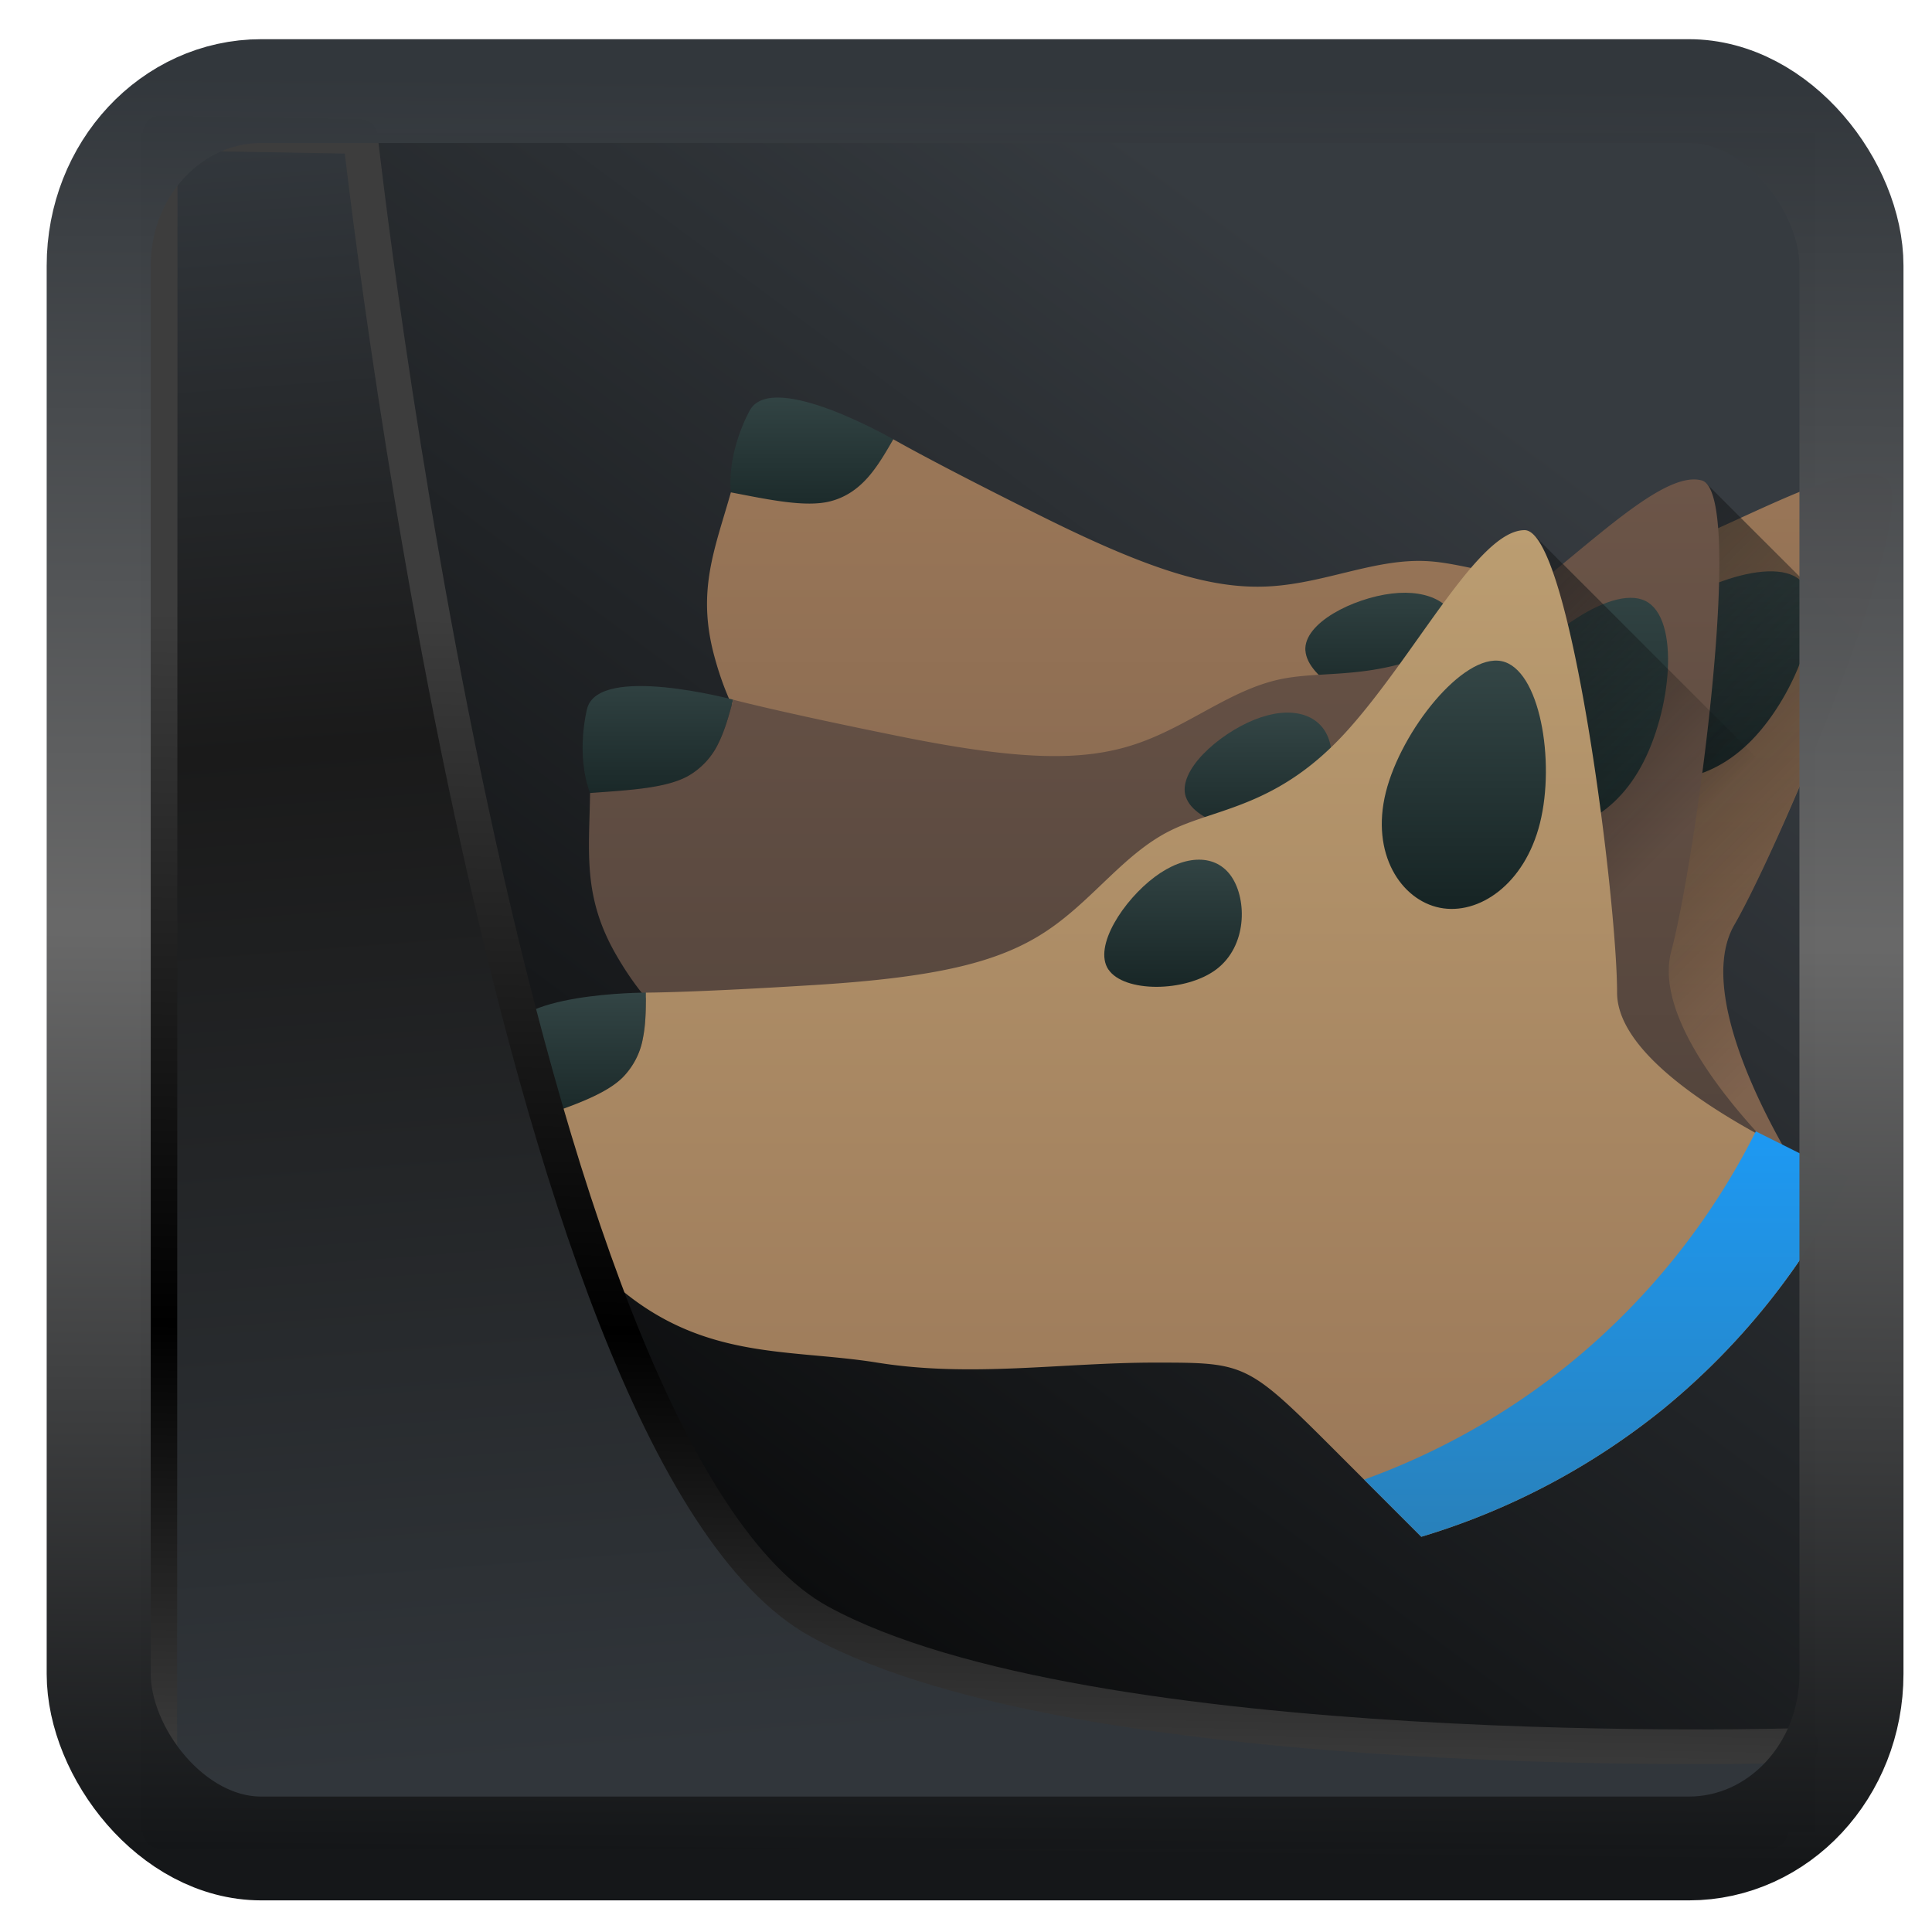 <?xml version="1.0" encoding="UTF-8" standalone="no"?>
<!-- Created with Inkscape (http://www.inkscape.org/) -->

<svg
   width="32"
   height="32"
   version="1.1"
   viewBox="0 0 32 32"
   id="svg22"
   sodipodi:docname="preferences-security-kerberos.svg"
   inkscape:version="1.1.2 (0a00cf5339, 2022-02-04)"
   xmlns:inkscape="http://www.inkscape.org/namespaces/inkscape"
   xmlns:sodipodi="http://sodipodi.sourceforge.net/DTD/sodipodi-0.dtd"
   xmlns:xlink="http://www.w3.org/1999/xlink"
   xmlns="http://www.w3.org/2000/svg"
   xmlns:svg="http://www.w3.org/2000/svg">
  <sodipodi:namedview
     id="namedview24"
     pagecolor="#ffffff"
     bordercolor="#666666"
     borderopacity="1.0"
     inkscape:showpageshadow="2"
     inkscape:pageopacity="0.0"
     inkscape:pagecheckerboard="0"
     inkscape:deskcolor="#d1d1d1"
     showgrid="false"
     inkscape:zoom="25.62"
     inkscape:cx="11.202186"
     inkscape:cy="16.900859"
     inkscape:window-width="3440"
     inkscape:window-height="1356"
     inkscape:window-x="0"
     inkscape:window-y="0"
     inkscape:window-maximized="1"
     inkscape:current-layer="svg22"
     inkscape:pageshadow="2" />
  <defs
     id="defs12">
    <linearGradient
       inkscape:collect="always"
       id="linearGradient917">
      <stop
         style="stop-color:#000000;stop-opacity:0.996"
         offset="0"
         id="stop913" />
      <stop
         style="stop-color:#353a3f;stop-opacity:0.996"
         offset="1"
         id="stop915" />
    </linearGradient>
    <linearGradient
       id="linearGradient1005-3-3"
       x1="5.253"
       x2="9.382"
       y1="15.383"
       y2="2.942"
       gradientTransform="matrix(1,0,0,1,1.632,-0.617)"
       gradientUnits="userSpaceOnUse">
      <stop
         stop-color="#fa8200"
         offset="0"
         id="stop2" />
      <stop
         stop-color="#ff9600"
         offset=".37"
         id="stop4" />
      <stop
         stop-color="#ffb400"
         offset="1"
         id="stop6" />
    </linearGradient>
    <filter
       id="filter4014"
       x="-0.062"
       y="-0.058"
       width="1.125"
       height="1.115"
       color-interpolation-filters="sRGB">
      <feGaussianBlur
         stdDeviation="1.094"
         id="feGaussianBlur9" />
    </filter>
    <linearGradient
       inkscape:collect="always"
       xlink:href="#linearGradient3487"
       id="linearGradient3403"
       gradientUnits="userSpaceOnUse"
       x1="6.949"
       y1="4.555"
       x2="11.215"
       y2="59.052" />
    <linearGradient
       id="linearGradient3487">
      <stop
         style="stop-color:#32373c;stop-opacity:1"
         offset="0"
         id="stop3481" />
      <stop
         id="stop3483"
         offset="0.368"
         style="stop-color:#1a1a1a;stop-opacity:1" />
      <stop
         style="stop-color:#31363b;stop-opacity:1"
         offset="1"
         id="stop3485" />
    </linearGradient>
    <linearGradient
       inkscape:collect="always"
       xlink:href="#linearGradient20604"
       id="linearGradient20558"
       gradientUnits="userSpaceOnUse"
       x1="25.802"
       y1="20.374"
       x2="25.111"
       y2="58.913" />
    <linearGradient
       id="linearGradient20604">
      <stop
         id="stop20598"
         offset="0"
         style="stop-color:#3d3d3d;stop-opacity:1" />
      <stop
         style="stop-color:#000000;stop-opacity:1"
         offset="0.618"
         id="stop20600" />
      <stop
         id="stop20602"
         offset="1"
         style="stop-color:#3d3d3d;stop-opacity:1" />
    </linearGradient>
    <filter
       inkscape:collect="always"
       style="color-interpolation-filters:sRGB"
       id="filter20720"
       x="-0.017"
       y="-0.016"
       width="1.034"
       height="1.033">
      <feGaussianBlur
         inkscape:collect="always"
         stdDeviation="0.147"
         id="feGaussianBlur20722" />
    </filter>
    <linearGradient
       gradientTransform="translate(0.361,-0.13)"
       xlink:href="#linearGradient4555"
       id="linearGradient4557"
       x1="43.5"
       y1="64.012"
       x2="44.142"
       y2="0.306"
       gradientUnits="userSpaceOnUse" />
    <linearGradient
       id="linearGradient4555">
      <stop
         style="stop-color:#141618;stop-opacity:1"
         offset="0"
         id="stop4551" />
      <stop
         id="stop4559"
         offset="0.518"
         style="stop-color:#686868;stop-opacity:1" />
      <stop
         style="stop-color:#31363b;stop-opacity:1"
         offset="1"
         id="stop4553" />
    </linearGradient>
    <filter
       style="color-interpolation-filters:sRGB"
       id="filter4601"
       x="-0.03"
       width="1.06"
       y="-0.03"
       height="1.06">
      <feGaussianBlur
         stdDeviation="0.015"
         id="feGaussianBlur4603" />
    </filter>
    <linearGradient
       inkscape:collect="always"
       xlink:href="#linearGradient917"
       id="linearGradient919"
       x1="7.401"
       y1="41.743"
       x2="33.063"
       y2="7.107"
       gradientUnits="userSpaceOnUse"
       gradientTransform="matrix(0.659,0,0,0.659,0.258,0.216)" />
    <linearGradient
       id="c"
       gradientUnits="userSpaceOnUse"
       x1="8.813"
       x2="7.313"
       xlink:href="#b"
       y1="22.376"
       y2="19.778" />
    <linearGradient
       id="b">
      <stop
         offset="0"
         stop-color="#172525"
         id="stop19" />
      <stop
         offset="1"
         stop-color="#334545"
         id="stop21" />
    </linearGradient>
    <linearGradient
       id="d"
       gradientUnits="userSpaceOnUse"
       x1="31"
       x2="31"
       y1="28"
       y2="5">
      <stop
         offset="0"
         stop-color="#6c5548"
         id="stop7" />
      <stop
         offset="1"
         stop-color="#997657"
         id="stop9" />
    </linearGradient>
    <linearGradient
       id="e"
       gradientUnits="userSpaceOnUse"
       x1="21.206"
       x2="19.706"
       xlink:href="#b"
       y1="19.84"
       y2="17.242" />
    <linearGradient
       id="f"
       gradientUnits="userSpaceOnUse"
       x1="28.268"
       x2="25.768"
       xlink:href="#b"
       y1="18.072"
       y2="13.742" />
    <linearGradient
       id="g"
       gradientUnits="userSpaceOnUse"
       x1="5"
       x2="17"
       xlink:href="#a"
       y1="18"
       y2="30" />
    <linearGradient
       id="a">
      <stop
         offset="0"
         stop-color="#292c2f"
         id="stop12" />
      <stop
         offset="1"
         stop-opacity="0"
         id="stop14" />
    </linearGradient>
    <linearGradient
       id="h"
       gradientUnits="userSpaceOnUse"
       x1="7.781"
       x2="7.005"
       xlink:href="#b"
       y1="22.743"
       y2="19.845" />
    <linearGradient
       id="i"
       gradientUnits="userSpaceOnUse"
       x1="27"
       x2="27"
       y1="28"
       y2="5">
      <stop
         offset="0"
         stop-color="#433a35"
         id="stop2-5" />
      <stop
         offset="1"
         stop-color="#6c5548"
         id="stop4-3" />
    </linearGradient>
    <linearGradient
       id="j"
       gradientUnits="userSpaceOnUse"
       x1="20.597"
       x2="19.821"
       xlink:href="#b"
       y1="20.344"
       y2="17.447" />
    <linearGradient
       id="k"
       gradientUnits="userSpaceOnUse"
       x1="28.325"
       x2="26.772"
       xlink:href="#b"
       y1="18.274"
       y2="12.478" />
    <linearGradient
       id="l"
       gradientUnits="userSpaceOnUse"
       x1="3"
       x2="10"
       xlink:href="#a"
       y1="23"
       y2="30" />
    <linearGradient
       id="m"
       gradientUnits="userSpaceOnUse"
       x1="8"
       x2="8"
       xlink:href="#b"
       y1="23"
       y2="20" />
    <linearGradient
       id="n"
       gradientUnits="userSpaceOnUse"
       x1="23"
       x2="23"
       y1="28"
       y2="6">
      <stop
         offset="0"
         stop-color="#997657"
         id="stop29" />
      <stop
         offset="1"
         stop-color="#bb9d71"
         id="stop31" />
    </linearGradient>
    <linearGradient
       id="o"
       gradientUnits="userSpaceOnUse"
       x1="20"
       x2="20"
       xlink:href="#b"
       y1="20"
       y2="17" />
    <linearGradient
       id="p"
       gradientUnits="userSpaceOnUse"
       x1="27"
       x2="27"
       xlink:href="#b"
       y1="18"
       y2="13" />
    <linearGradient
       id="q"
       gradientUnits="userSpaceOnUse"
       x1="21"
       x2="21"
       y1="29"
       y2="20">
      <stop
         offset="0"
         stop-color="#2980b9"
         id="stop24" />
      <stop
         offset="1"
         stop-color="#1d99f3"
         id="stop26" />
    </linearGradient>
  </defs>
  <rect
     style="display:inline;fill:url(#linearGradient919);fill-opacity:1;fill-rule:evenodd;stroke:none;stroke-width:0.611;stroke-linejoin:round;stroke-miterlimit:7.8"
     id="rect1192"
     width="27.724"
     height="28.137"
     x="2.342"
     y="2.204"
     ry="0"
     inkscape:label="arriere" />
  <g
     id="g909"
     transform="matrix(0.766,0,0,0.766,7.634,3.419)">
    <path
       d="M 6.533,22.75 C 7.302,22.482 8.107,22.226 8.5,21.832 8.75,21.582 8.875,21.291 8.938,20.979 9,20.666 9,20.333 9,20 c 0,0 -3,0 -3,1 0,0 0,1 0.533,1.75 z"
       fill="url(#c)"
       transform="rotate(30,37.098,13.17)"
       id="path43"
       style="fill:url(#c)" />
    <path
       d="M 9.35,4.035 C 9.183,4.324 9.017,4.612 8.807,4.852 8.597,5.091 8.342,5.282 8,5.373 7.462,5.517 6.638,5.336 5.838,5.183 5.49,6.411 5.094,7.31 5.482,8.733 c 0.732,2.731 2.605,3.434 4.198,4.732 1.592,1.297 3.463,2 5.195,3 1.732,1 1.733,0.998 2.465,3.73 l 1.465,5.465 4.695,0.98 A 15.264,15.264 0 0 0 26,25 15.34,15.34 0 0 0 29.18,21.434 L 29,20 c 0,0 -2.465,-3.733 -1.465,-5.465 1,-1.732 4.136,-9.16 3.27,-9.66 -0.866,-0.5 -3.354,1.142 -5.487,1.836 C 23.186,7.405 22.03,6.739 20.914,6.671 19.798,6.603 18.722,7.135 17.521,7.213 16.321,7.29 15.001,6.914 12.607,5.725 10.213,4.535 9.35,4.035 9.35,4.035 Z"
       fill="url(#d)"
       transform="translate(0,1)"
       id="path45"
       style="fill:url(#d)" />
    <path
       d="m 19,19.5 c -0.333,-0.501 0.334,-1.501 1,-2 C 20.667,17 21.334,17 21.667,17.499 22,17.998 22,18.996 21.333,19.498 20.665,20 19.334,20 19.001,19.499 Z"
       fill="url(#e)"
       transform="rotate(30,37.098,13.17)"
       id="path47"
       style="fill:url(#e)" />
    <path
       d="m 27.5,12.832 c 0.833,0.167 1.166,2.166 0.833,3.5 -0.332,1.334 -1.33,2 -2.166,1.833 C 25.331,17.998 24.667,17 25,15.666 c 0.334,-1.334 1.668,-3 2.5,-2.834 z"
       fill="url(#f)"
       transform="rotate(30,37.098,13.17)"
       id="path49"
       style="fill:url(#f)" />
    <path
       d="M 26.916,5.975 27,10 26,12 v 5 H 14.008 c 0.29,0.152 0.582,0.3 0.867,0.465 1.732,1 1.733,0.998 2.465,3.73 l 1.465,5.465 4.695,0.98 A 15.264,15.264 0 0 0 26,26 15.34,15.34 0 0 0 29.18,22.434 L 29,21 c 0,0 -2.465,-3.733 -1.465,-5.465 0.579,-1.002 1.858,-3.895 2.678,-6.265 z"
       fill="url(#g)"
       id="path51"
       style="fill:url(#g)" />
    <path
       d="M 6.533,22.75 C 7.302,22.482 8.107,22.226 8.5,21.832 8.75,21.582 8.875,21.291 8.938,20.979 9,20.666 9,20.333 9,20 c 0,0 -3,0 -3,1 0,0 0,1 0.533,1.75 z"
       fill="url(#h)"
       transform="rotate(15,42.894,3.51)"
       id="path53"
       style="fill:url(#h)" />
    <path
       d="m 26.635,4.904 c -1.02,0.036 -2.866,2.067 -4.63,3.213 -1.88,1.222 -3.17,0.878 -4.265,1.102 -1.095,0.224 -1.997,1.017 -3.136,1.402 -1.14,0.386 -2.513,0.364 -5.133,-0.166 C 6.85,9.925 5.887,9.666 5.887,9.666 5.8,9.988 5.715,10.31 5.574,10.596 a 1.608,1.608 0 0 1 -0.644,0.71 c -0.482,0.28 -1.325,0.317 -2.137,0.378 -0.018,1.275 -0.167,2.246 0.576,3.52 1.414,2.449 3.403,2.642 5.277,3.483 1.875,0.842 3.864,1.036 5.795,1.553 1.932,0.518 1.932,0.518 3.346,2.967 l 3.043,4.54 A 15.328,15.328 0 0 0 26,25 15.34,15.34 0 0 0 29.18,21.434 L 29,20 c 0,0 -3.346,-2.967 -2.828,-4.898 0.518,-1.932 1.622,-9.92 0.656,-10.178 a 0.657,0.657 0 0 0 -0.193,-0.02 z"
       fill="url(#i)"
       transform="translate(0,1)"
       id="path55"
       style="fill:url(#i)" />
    <path
       d="m 19,19.5 c -0.333,-0.501 0.334,-1.501 1,-2 C 20.667,17 21.334,17 21.667,17.499 22,17.998 22,18.996 21.333,19.498 20.665,20 19.334,20 19.001,19.499 Z"
       fill="url(#j)"
       transform="rotate(15,42.894,3.51)"
       id="path57"
       style="fill:url(#j)" />
    <path
       d="m 27.5,12.832 c 0.833,0.167 1.166,2.166 0.833,3.5 -0.332,1.334 -1.33,2 -2.166,1.833 C 25.331,17.998 24.667,17 25,15.666 c 0.334,-1.334 1.668,-3 2.5,-2.834 z"
       fill="url(#k)"
       transform="rotate(15,42.894,3.51)"
       id="path59"
       style="fill:url(#k)" />
    <path
       d="M 23.2,7.102 V 23 h -6.132 c 0.205,0.327 0.42,0.688 0.72,1.207 l 0.599,0.895 0.418,1.558 0.728,0.153 1.297,1.933 A 15.328,15.328 0 0 0 26,26 15.34,15.34 0 0 0 29.18,22.434 L 29,21 c 0,0 -2.465,-3.733 -1.465,-5.465 0.3,-0.52 0.797,-1.575 1.317,-2.781 L 23.826,7.729 23.824,7.73 Z"
       fill="url(#l)"
       id="path61"
       style="fill:url(#l)" />
    <path
       d="M 6.533,22.75 C 7.302,22.482 8.107,22.226 8.5,21.832 8.75,21.582 8.875,21.291 8.938,20.979 9,20.666 9,20.333 9,20 c 0,0 -3,0 -3,1 0,0 0,1 0.533,1.75 z"
       fill="url(#m)"
       transform="translate(-5,-3)"
       id="path63"
       style="fill:url(#m)" />
    <path
       d="m 23,6 c -1,0 -2.332,2.665 -3.832,4.332 -1.5,1.667 -2.834,1.668 -3.834,2.168 -1,0.5 -1.667,1.499 -2.668,2.166 -1.001,0.667 -2.331,1.001 -5,1.168 C 4.997,16.001 4,16 4,16 4,16.333 4,16.666 3.937,16.979 A 1.607,1.607 0 0 1 3.5,17.832 C 3.107,18.226 2.302,18.482 1.533,18.75 1.846,19.987 1.953,20.963 3,22 c 2,2 3.972,1.673 6,2 2.028,0.327 4,0 6,0 2,0 2,0 4,2 l 1.766,1.766 A 15.328,15.328 0 0 0 26,25 15.336,15.336 0 0 0 30,20 C 30,20 25,18 25,16 25,14 24,6 23,6 Z"
       fill="url(#n)"
       transform="translate(0,1)"
       id="path65"
       style="fill:url(#n)" />
    <path
       d="m 19,19.5 c -0.333,-0.501 0.334,-1.501 1,-2 C 20.667,17 21.334,17 21.667,17.499 22,17.998 22,18.996 21.333,19.498 20.665,20 19.334,20 19.001,19.499 Z"
       fill="url(#o)"
       transform="translate(-5,-3)"
       id="path67"
       style="fill:url(#o)" />
    <path
       d="m 27.5,12.832 c 0.833,0.167 1.166,2.166 0.833,3.5 -0.332,1.334 -1.33,2 -2.166,1.833 C 25.331,17.998 24.667,17 25,15.666 c 0.334,-1.334 1.668,-3 2.5,-2.834 z"
       fill="url(#p)"
       transform="translate(-5,-3)"
       id="path69"
       style="fill:url(#p)" />
    <path
       d="m 28,20 a 15.336,15.336 0 0 1 -4,5 15.34,15.34 0 0 1 -4.47,2.53 l 1.236,1.236 A 15.328,15.328 0 0 0 26,26 15.336,15.336 0 0 0 30,21 Z"
       fill="url(#q)"
       id="path71"
       style="fill:url(#q)" />
  </g>
  <path
     style="display:inline;mix-blend-mode:normal;fill:url(#linearGradient3403);fill-opacity:1;stroke:url(#linearGradient20558);stroke-width:1.162;stroke-linecap:butt;stroke-linejoin:round;stroke-miterlimit:4;stroke-dasharray:none;stroke-opacity:1;filter:url(#filter20720)"
     d="M 4.704,3.981 4.691,60.802 H 58.595 l 1.022,-2.866 c 0,0 -23.875,0.766 -32.844,-4.14 C 16.258,48.042 11.401,4.098 11.401,4.098 Z"
     id="path1686"
     sodipodi:nodetypes="ccccscc"
     transform="matrix(0.495,0,0,0.495,0.324,0.232)"
     inkscape:label="folder" />
  <rect
     style="display:inline;fill:none;fill-opacity:1;stroke:url(#linearGradient4557);stroke-width:3.714;stroke-linejoin:round;stroke-miterlimit:7.8;stroke-dasharray:none;stroke-opacity:0.995;filter:url(#filter4601)"
     id="rect4539"
     width="62.567"
     height="62.867"
     x="1.032"
     y="0.596"
     ry="6.245"
     rx="5.803"
     transform="matrix(0.464,0,0,0.463,1.156,1.233)"
     inkscape:label="contour" />
</svg>
